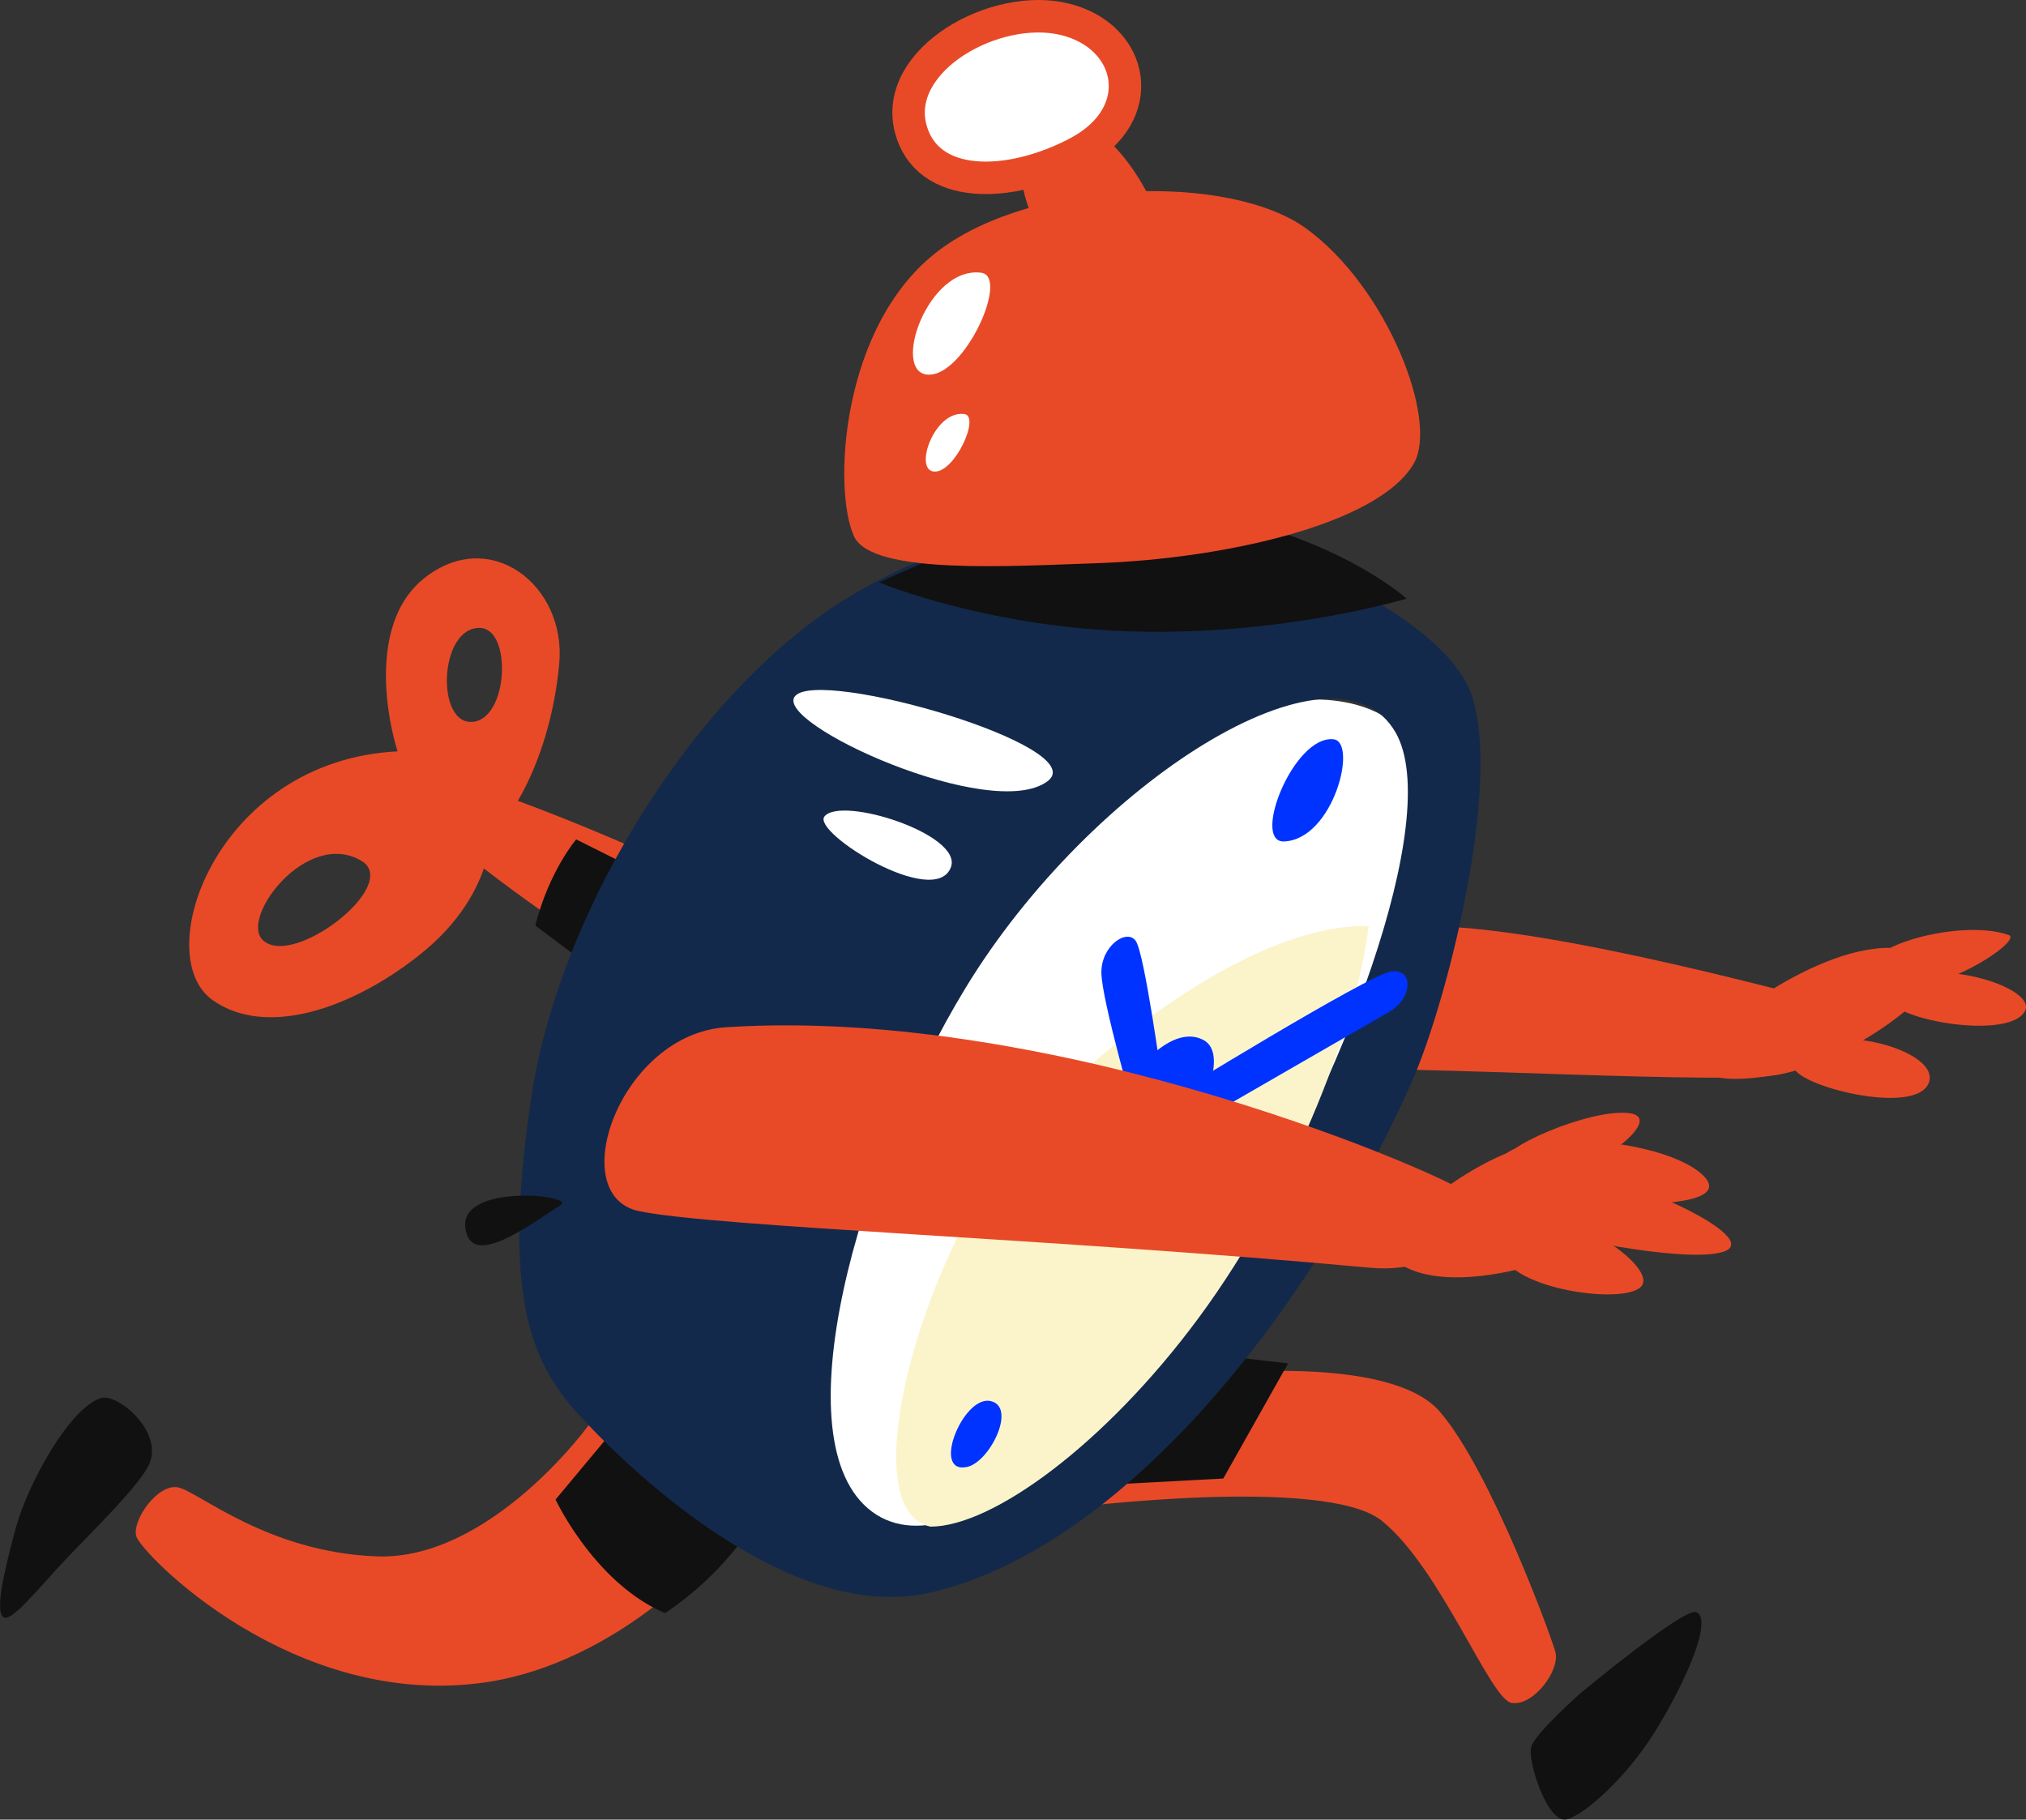 <svg xmlns="http://www.w3.org/2000/svg" viewBox="0 0 784.9 705.01"><rect x="0" y="0" width="784.9" height="705.01" fill="#333333" stroke="none"/><defs><style>.cls-1{fill:#e84a27;}.cls-2{fill:#111;}.cls-3,.cls-7{fill:#fff;}.cls-4{fill:#13294b;}.cls-5{fill:#fbf4cb;}.cls-6{fill:#03f;}.cls-7{stroke:#e84a27;stroke-miterlimit:10;stroke-width:12.58px;}</style></defs><g id="Layer_2" data-name="Layer 2"><g id="Layer_1-2" data-name="Layer 1"><path class="cls-1" d="M537.81,360c35.35-7.07,135.55,19.29,170.43,28.4,23.55,6.12-.09,23.2-18.28,27.74s-141.29-3.61-188.38-1.79C480.3,415.19,481.26,371.35,537.81,360Z"/><path class="cls-1" d="M602.63,640.25c-1.06-4.59-25.06-70.59-44.91-93.4s-92.08-14.06-92.08-14.06l-50.71,51.36s98.54-12.46,120.38,5.06c22.8,18.29,42,69.32,50.34,70.6S604.3,647.39,602.63,640.25Z"/><polygon class="cls-2" points="475.81 525.58 499.02 528.23 473.92 572.85 419.13 575.77 475.81 525.58"/><path class="cls-2" d="M657.15,624.6c6.46,2.52-3.59,26.39-16.12,46.52-10.56,17-26.78,31.92-34.1,33.78s-15.38-22.82-13.68-28.2,19.26-20.85,19.26-20.85S652.36,622.75,657.15,624.6Z"/><path class="cls-1" d="M289.13,581c-7.34,21-51.35,63.43-100.63,70.76-75.08,11.18-134.17-50.32-135.74-56.61S61.14,574.71,69,576.29s34.59,25.15,77,26.73,81.77-47.69,89.12-61.33C240.34,532.06,296.45,560,289.13,581Z"/><path class="cls-2" d="M238.82,552.7l48.74,44A123.56,123.56,0,0,1,257.68,625c-27.24-11.52-42.45-44-42.45-44Z"/><path class="cls-1" d="M173.61,324.39c1.87,4.61,58.5,45.71,62.68,44.93s25.94-30,21.47-34.42-69.11-30.34-74.35-30S171.72,319.79,173.61,324.39Z"/><path class="cls-1" d="M164.2,224.15c-25.5,20.51-11,69.6-6.41,76.13s26.56,25.27,31.52,23.14c7.15-3.07,23.93-28.8,27.35-66.31C219.43,226.71,189.7,203.65,164.2,224.15Zm18.7,55.55c-14.13.89-12.78-36.74,3-36.42C198.5,243.55,197,278.82,182.9,279.7Z"/><path class="cls-1" d="M157.49,291c-72.57,1.13-100.21,78.7-75.13,96.48C103.05,402.15,136,390.82,162,370.4,194.45,345,190.39,316,190.39,316S186.68,299.79,157.49,291ZM101.7,364.13C93,355.4,118.92,321.07,140,333.51,155.7,342.81,113.17,375.61,101.7,364.13Z"/><path class="cls-2" d="M223.22,325.22s-10.54,12.31-15.83,33.39l21.08,15.82,15.83-38.67Z"/><path class="cls-2" d="M58,566.85c5-12.55-12.48-27.1-18.87-25.16-12.06,3.66-28.3,33-33,50.32S-2,624.34,1.38,626.6c3.15,2.09,14.16-12.05,25.16-23.58C35.88,593.23,54.85,574.71,58,566.85Z"/><path class="cls-3" d="M328.44,598.3c-38.47-22-15.72-168.25,44-245.3s144.66-99.06,171.39-69.18-12.58,154.09-55,210.7S372.47,623.46,328.44,598.3Z"/><path class="cls-4" d="M567.45,263.38c-11-19-48.75-45.6-110.07-56.61-21.06-3.78-62.9-12.58-124.22,22S216.8,351.43,205.8,425.34C195.23,496.17,204,523.28,220,543.27c6.29,7.86,78.13,87.63,139.94,73.9C430.65,601.44,504.55,515,547,419.05,561.31,386.74,584.74,293.25,567.45,263.38Zm-91.2,224.85c-30,45.53-102.21,124.22-138.37,97.49S332.3,451.55,374,382.88c48.75-80.19,143.46-139.65,166.68-99.06C559.59,316.84,518.7,423.76,476.25,488.23Z"/><path class="cls-5" d="M530.25,358.77c-4.2,35.63-27.27,99.59-66,152-35.94,48.59-79.68,80.72-103.78,80.72-30.41-6.29-4.2-103.78,35-151.38C419.86,410.47,483.08,357.72,530.25,358.77Z"/><path class="cls-6" d="M466.13,402.89c16.43,8.45-20.1,66-36.54,57.51S445.37,392.22,466.13,402.89Z"/><path class="cls-6" d="M539,376.37c-8.65,1.12-88.57,50.37-88.57,50.37l-9.75,21.52s85.06-49,97.46-56.19C547.4,386.71,547.67,375.26,539,376.37Z"/><path class="cls-6" d="M516.62,286.44c9.5,1,0,38.78-19.14,39.58C484.73,326.54,501.14,284.75,516.62,286.44Z"/><path class="cls-6" d="M383.13,437.55c3.25-22.35-41.79-28.06-44-3.58S380.5,455.55,383.13,437.55Z"/><path class="cls-6" d="M440.06,364.64c3.37,5,10.05,53.77,10.05,53.77L440.06,433.2s-13.37-46-13.37-56.46S436.72,359.61,440.06,364.64Z"/><path class="cls-6" d="M374.71,568.35c-14,3.1-1.77-27.52,8.84-25.55S383.55,566.38,374.71,568.35Z"/><path class="cls-6" d="M484.26,448.43c3.81-11.83,42.55-11.83,35.7,5.18C515.26,465.33,480.62,459.82,484.26,448.43Z"/><path class="cls-3" d="M308.05,269.67c9.68-11,115.57,19.64,97.81,33C384.26,318.93,298.94,280.05,308.05,269.67Z"/><path class="cls-2" d="M340.51,225.64s32.13,13.46,78.62,17.82c67.07,6.29,125.79-11.53,125.79-11.53s-23.07-21-69.19-31.45c-30.34-6.9-53-1.4-68.15,0S340.51,225.64,340.51,225.64Z"/><path class="cls-1" d="M330.93,207.93c-8.43-17.84-5.36-82.48,33.06-111.1C401.34,69,476.74,67.18,506.05,88.55c31.4,22.82,51.37,74.33,41.67,91.05-13.81,23.76-74.32,37-123,38.62C392.72,219.26,338,222.89,330.93,207.93Z"/><path class="cls-1" d="M396.55,73.66c.88,6,12.33,37.05,26.11,47.86,12.34,9.7,27.69,21,34.33,8,2.21-4.37-5.31-41.72-13.44-56.38C423.23,36.34,390.7,34.59,396.55,73.66Z"/><path class="cls-3" d="M380.14,105.67c11.08,1.44-6.59,40.47-20.76,39.48S359.47,103,380.14,105.67Z"/><path class="cls-3" d="M319.43,316.3c6.61-8,53.43,6.95,49,19.59C362.5,352.54,314.32,322.49,319.43,316.3Z"/><path class="cls-3" d="M373.6,160.41c6.27.81-3.71,22.85-11.72,22.3S361.93,158.91,373.6,160.41Z"/><path class="cls-7" d="M417.78,59C391,73.24,359,73.77,352.77,49.68,346,23,385.61.89,412.49,7.46S445.51,44.2,417.78,59Z"/><path class="cls-2" d="M217.27,466.86c-13.07,8.42-35.06,25-37,8.78C178.21,458.33,223.19,463.05,217.27,466.86Z"/><path class="cls-1" d="M281.36,398c130-8.39,281.25,58.43,287.39,64.57s-4.47,31.71-38.13,28.6c-123.47-11.4-253.93-15.79-283.09-21.93S240.23,400.61,281.36,398Z"/><path class="cls-1" d="M665,400c6.4-8,54.6-43.83,81.77-29.35,16,8.53-30.86,40.92-56.83,45.48C650.36,423.11,657.79,409.1,665,400Z"/><path class="cls-1" d="M695.05,413c3.78-19.9,56.77-7.67,52.29,6.23S693.7,420.13,695.05,413Z"/><path class="cls-1" d="M784.53,391.66c-6.29,12.58-60.8,2.09-52.9-8.08C743.23,368.64,789.49,381.75,784.53,391.66Z"/><path class="cls-1" d="M778.24,362.3c6.14,2.24-34,28.52-50.25,17.66S758.32,355.06,778.24,362.3Z"/><path class="cls-1" d="M539.62,487.6c-9.41-8.51,37.12-44.53,59.62-44.53s43.41,5.58,35.92,22.9S561.21,507.11,539.62,487.6Z"/><path class="cls-1" d="M583.22,479.09c12.62-20.34,60.85,11.11,52.46,19.5C627.52,506.74,572,497.11,583.22,479.09Z"/><path class="cls-1" d="M582.71,450.81c-3.64-5.38,33.73-21.64,48.72-19.48C649.84,434,595.84,470.3,582.71,450.81Z"/><path class="cls-1" d="M583.22,457.08c-16.41-20.57,57.58-19.26,76.3-1.94S591.23,467.09,583.22,457.08Z"/><path class="cls-1" d="M667.28,485.11c18.21-5.27-41.55-32-64-32s-20.52,17.21-11.15,21.55S652.3,489.45,667.28,485.11Z"/></g></g></svg>